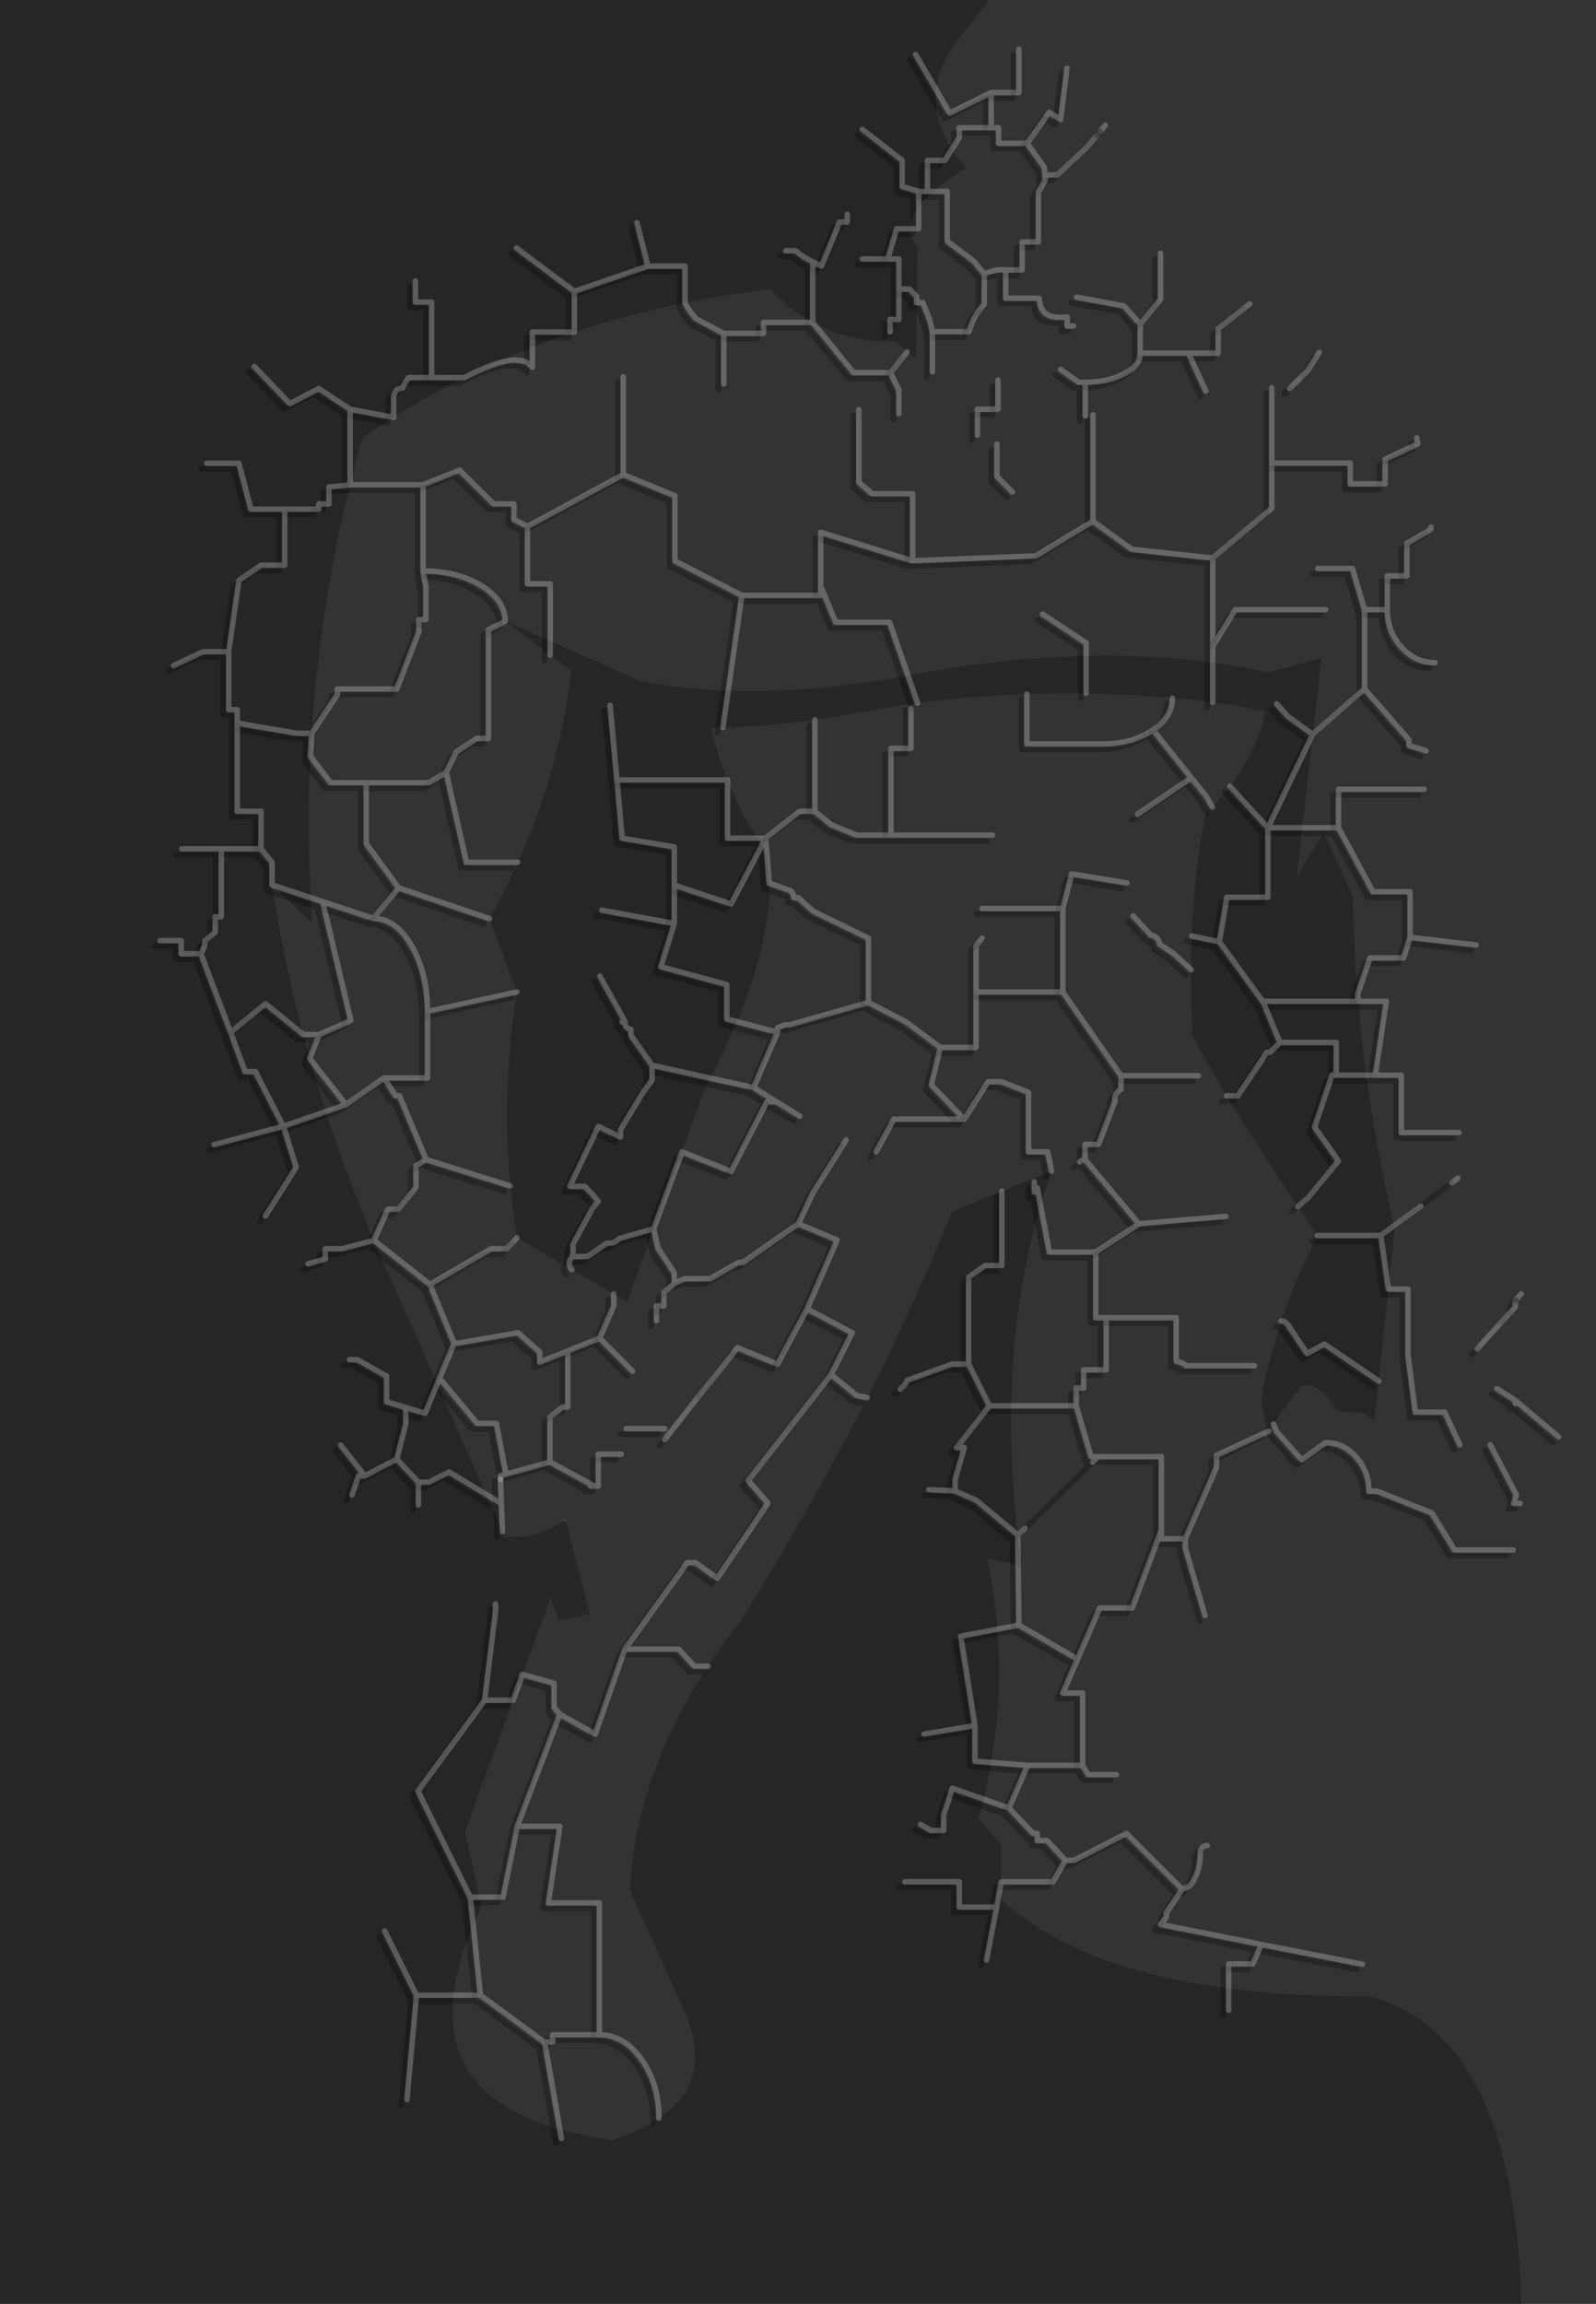 <?xml version="1.0" encoding="UTF-8" standalone="no"?>
<svg xmlns:xlink="http://www.w3.org/1999/xlink" height="419.45px" width="290.65px" xmlns="http://www.w3.org/2000/svg">
  <rect width="100%" height="100%" fill="#333333" stroke="none"/>
  <g transform="matrix(1.0, 0.0, 0.0, 1.0, -52.65, -67.5)">
    <path d="M226.0 76.15 Q209.8 77.1 209.4 94.75 L208.7 94.7 Q204.35 95.0 205.55 101.25 L205.55 101.3 202.55 104.45 Q132.0 108.15 95.05 137.15 79.0 180.4 86.25 225.25 L79.65 245.3 Q85.4 277.35 117.15 305.65 116.1 318.6 113.85 337.75 L132.9 350.4 128.75 393.55 122.3 400.55 125.85 409.95 Q118.9 427.35 118.8 444.8 135.1 457.25 164.2 457.1 184.55 450.5 177.4 433.95 L167.4 411.65 Q168.4 387.1 187.6 362.5 203.55 336.95 215.45 312.1 216.15 325.4 221.8 338.7 L216.85 347.8 221.2 385.5 218.65 398.05 220.3 399.65 Q216.65 410.05 216.05 421.3 224.85 425.15 236.4 424.1 263.6 438.3 302.2 430.95 328.4 438.25 329.7 486.95 L52.65 486.95 52.65 67.5 232.85 67.5 226.0 76.15 M150.25 216.5 Q153.85 222.85 161.2 224.8 165.25 246.1 155.3 267.65 L146.3 289.6 Q143.45 268.85 146.8 248.1 L141.8 234.75 Q146.85 225.6 150.25 216.5" fill="#010101" fill-opacity="0.251" fill-rule="evenodd" stroke="none"/>
    <path d="M226.0 76.15 Q233.8 74.9 241.5 77.3 257.3 82.4 254.1 102.6 L252.35 104.15 Q252.55 106.35 252.25 108.2 286.45 122.7 310.65 147.2 317.3 178.6 311.4 210.1 L322.95 230.35 Q317.5 261.1 318.3 291.8 L343.3 316.55 Q335.85 326.15 333.4 341.2 L328.3 341.2 328.55 348.5 Q327.15 355.85 319.7 355.3 315.3 354.55 313.85 351.6 307.5 354.55 303.75 352.4 300.95 350.75 299.65 346.3 295.2 347.85 292.4 346.3 289.9 344.95 288.65 341.25 285.1 340.7 283.25 339.0 L276.45 355.35 Q264.0 372.45 255.95 390.6 268.4 401.8 287.7 413.0 301.7 420.85 302.2 430.95 254.65 431.25 235.0 413.4 L235.0 403.55 230.85 398.55 Q237.45 374.85 232.4 351.15 L238.7 352.7 Q232.95 312.5 244.15 280.7 L226.05 288.05 Q221.2 300.0 215.45 312.1 203.55 336.95 187.6 362.5 168.4 387.1 167.4 411.65 L177.4 433.95 Q184.55 450.5 164.2 457.1 122.6 451.4 140.35 414.65 L137.35 400.95 152.9 358.45 154.4 362.6 160.1 361.35 155.65 344.35 155.6 344.2 155.2 344.45 Q152.05 346.55 148.55 347.2 L148.5 347.2 144.65 347.4 125.5 304.1 Q107.9 266.35 102.2 228.6 L109.55 235.6 Q106.35 190.85 118.65 147.25 150.55 125.05 193.0 120.15 202.2 130.1 215.6 129.55 L219.4 132.85 219.75 112.4 Q214.7 106.75 228.55 98.1 219.0 87.1 226.0 76.15 M242.8 187.25 Q232.3 187.9 221.05 189.9 191.35 195.85 169.25 191.45 L144.65 180.6 156.65 189.55 Q155.2 203.0 150.25 216.5 146.85 225.6 141.8 234.75 L146.8 248.1 Q143.45 268.85 146.3 289.6 L146.8 292.85 166.85 304.45 181.25 265.15 Q195.55 238.25 192.05 222.55 184.65 211.3 182.15 199.95 193.4 200.15 210.4 197.0 224.25 194.45 238.55 193.9 257.65 193.1 277.5 195.9 L283.05 197.0 Q281.35 206.4 272.2 215.75 268.8 231.85 269.8 256.0 269.9 258.85 272.2 269.65 L282.3 322.3 283.5 328.1 289.6 319.8 Q291.8 319.25 294.2 321.6 L296.35 324.35 296.4 324.35 300.8 324.75 302.95 326.0 303.3 323.05 306.65 291.25 Q299.5 261.05 299.05 230.8 L293.75 219.05 288.8 227.05 293.3 187.3 283.65 189.9 Q264.75 185.8 242.8 187.25" fill="#010101" fill-opacity="0.0" fill-rule="evenodd" stroke="none"/>
    <path d="M302.2 430.95 Q263.6 438.3 236.4 424.1 224.85 425.15 216.05 421.3 216.65 410.05 220.3 399.65 L218.65 398.05 221.2 385.5 216.85 347.8 221.8 338.7 Q216.15 325.4 215.45 312.1 221.2 300.0 226.05 288.05 L244.15 280.7 Q232.95 312.5 238.7 352.7 L232.4 351.15 Q237.45 374.85 230.85 398.55 L235.0 403.55 235.0 413.4 Q254.65 431.25 302.2 430.95 M164.2 457.1 Q135.1 457.25 118.8 444.8 118.9 427.35 125.85 409.95 L122.3 400.55 128.75 393.55 132.9 350.4 113.85 337.75 Q116.1 318.6 117.15 305.65 85.4 277.35 79.65 245.3 L86.25 225.25 Q79.0 180.4 95.05 137.15 132.0 108.15 202.55 104.45 L205.55 101.3 205.55 101.25 Q204.35 95.0 208.7 94.7 L209.4 94.75 Q209.8 77.1 226.0 76.15 219.0 87.1 228.55 98.1 214.7 106.75 219.75 112.4 L219.4 132.85 215.6 129.55 Q202.2 130.1 193.0 120.15 150.55 125.05 118.65 147.25 106.35 190.85 109.55 235.6 L102.2 228.6 Q107.9 266.35 125.5 304.1 L144.65 347.4 148.5 347.2 148.5 347.25 148.55 347.2 Q152.05 346.55 155.2 344.45 L155.65 344.35 160.1 361.35 154.4 362.6 152.9 358.45 137.35 400.95 140.35 414.65 Q122.6 451.4 164.2 457.1 M242.8 187.25 L242.8 187.6 242.8 187.25 Q264.75 185.8 283.65 189.9 L293.3 187.3 288.8 227.05 293.75 219.05 299.05 230.8 Q299.5 261.05 306.65 291.25 L303.3 323.05 Q303.05 324.2 302.95 325.5 L302.95 326.0 300.8 324.75 296.4 324.35 296.35 324.35 294.2 321.6 Q291.8 319.25 289.6 319.8 L283.5 328.1 282.3 322.3 Q282.8 319.25 283.6 316.2 L285.95 308.0 Q288.65 300.15 292.6 292.45 277.8 270.95 269.8 256.0 268.8 231.85 272.2 215.75 281.35 206.4 283.05 197.0 L277.5 195.9 Q257.65 193.1 238.55 193.9 224.25 194.45 210.4 197.0 193.4 200.15 182.15 199.95 184.65 211.3 192.05 222.55 195.55 238.25 181.25 265.15 L166.85 304.45 146.8 292.85 146.3 289.6 155.3 267.65 Q165.25 246.1 161.2 224.8 153.85 222.85 150.25 216.5 155.2 203.0 156.65 189.55 L144.65 180.6 169.25 191.45 Q191.35 195.85 221.05 189.9 232.3 187.9 242.8 187.25 M152.9 358.4 L152.9 358.45 152.9 358.4" fill="#010101" fill-opacity="0.251" fill-rule="evenodd" stroke="none"/>
    <path d="M148.5 347.2 L148.55 347.2 148.5 347.25 148.5 347.2 M155.2 344.45 L155.6 344.2 155.65 344.35 155.2 344.45" fill="#cc9966" fill-rule="evenodd" stroke="none"/>
    <path d="M321.65 313.1 L320.7 314.15 M328.6 304.3 L327.6 305.3 327.6 306.45 325.95 308.35 M335.5 330.1 L327.6 323.45 327.6 324.05 M323.05 331.55 L327.8 340.65 327.3 342.2 328.5 342.2 M324.25 321.3 L327.6 323.45 M249.8 95.05 L249.55 95.3 244.2 100.35 242.95 100.35 241.95 100.35 241.8 98.9 238.7 94.6 233.5 94.6 233.5 91.75 232.15 91.75 232.15 90.75 232.15 85.35 224.6 89.1 218.4 78.4 M240.75 111.55 L240.75 112.55 238.8 112.55 237.8 112.55 237.8 116.65 237.8 117.65 235.8 117.65 234.8 117.65 234.8 122.8 240.9 122.8 Q241.05 126.85 246.0 126.2 L246.0 127.85 247.15 127.85 M249.8 95.05 L252.45 92.15 M245.0 88.75 L244.8 90.25 242.9 89.1 242.7 88.95 239.4 93.6 238.7 94.6 M245.0 88.75 L245.95 80.9 M224.35 96.7 L226.35 93.55 226.35 91.75 227.35 91.75 232.15 91.75 M220.55 102.35 L220.55 97.7 221.55 97.7 223.7 97.7 224.35 96.7 M233.15 85.35 L232.15 85.35 M218.95 109.15 L218.95 103.35 215.95 102.45 215.95 97.7 208.7 92.05 M237.2 84.35 L237.2 77.45 M237.2 84.35 L237.2 85.35 233.15 85.35 M240.75 111.55 L240.75 103.5 241.95 101.4 241.95 100.35 M231.9 118.0 L230.9 118.35 230.9 123.9 Q229.3 125.5 228.45 127.9 L228.1 128.9 222.45 128.9 221.45 128.9 221.45 136.15 M220.55 102.35 L220.55 103.35 224.15 103.35 224.15 112.4 229.05 116.1 230.9 118.35 M231.9 118.0 L234.8 117.65 M219.95 103.35 L218.95 103.35 M220.55 103.35 L219.95 103.35 M218.95 109.15 L218.95 110.15 215.65 110.15 214.95 110.15 213.6 114.65 213.3 115.65 208.7 115.65 M205.95 107.9 L205.95 108.9 205.15 108.9 204.55 108.9 201.75 115.7 201.25 116.9 200.65 116.6 199.65 116.15 199.65 126.2 199.65 127.2 207.1 136.35 213.8 136.35 215.35 139.5 215.35 143.8 M214.6 135.35 L217.0 132.65 M205.95 107.9 L205.95 107.5 M215.35 125.65 L215.35 121.15 215.35 115.65 213.3 115.65 M216.35 121.15 L215.35 121.15 M216.35 121.15 L217.3 121.15 218.6 122.5 218.55 123.6 219.7 123.6 221.0 126.8 221.45 128.9 M215.35 125.65 L215.35 126.65 214.75 126.65 213.75 126.65 213.75 128.9 M214.6 135.35 L213.8 136.35 M230.65 143.0 L229.65 143.0 229.65 147.7 M233.4 142.0 L233.4 137.7 M233.4 142.0 L233.4 143.0 230.65 143.0 M199.65 116.15 L198.1 115.35 196.5 114.15 194.75 114.15 M169.5 116.35 L167.65 109.05 M169.5 116.35 L169.65 116.95 176.4 116.95 176.4 123.65 Q177.25 125.25 178.45 126.55 L183.45 129.2 184.45 129.2 190.7 129.2 190.7 128.2 190.7 127.2 191.7 127.2 199.65 127.2 M183.45 129.2 L183.45 138.4 M201.1 175.9 L201.1 175.15 201.1 165.4 202.1 165.7 217.85 170.6 217.85 169.3 217.85 158.4 210.5 158.4 208.05 156.3 208.05 143.05 M165.15 154.45 L165.15 154.9 174.55 158.75 174.55 170.6 186.75 176.9 187.6 176.9 201.1 176.9 201.1 175.9 M201.4 175.9 L201.1 175.15 M201.4 175.9 L203.85 181.8 213.65 181.8 218.55 195.95 218.55 196.5 M217.55 203.75 L217.55 204.75 214.9 204.75 213.9 204.75 213.9 219.55 213.9 220.55 232.4 220.55 M236.0 158.05 L233.2 155.25 233.2 149.35 M217.85 170.6 L240.3 169.7 250.7 163.4 250.7 163.0 250.7 144.0 M165.15 154.45 L165.15 137.1 M289.85 135.9 L291.9 132.65 M286.5 139.25 L287.5 138.25 M260.2 126.4 L263.0 123.0 263.0 114.6 M260.2 126.4 L259.3 127.5 259.3 132.8 260.15 132.8 268.1 132.8 269.55 132.8 273.5 132.8 273.5 131.8 273.5 128.4 274.5 127.6 279.15 123.7 M259.3 132.8 Q259.3 133.85 258.65 134.75 257.9 135.75 256.35 136.55 253.8 137.9 250.3 138.1 L249.3 138.1 249.3 144.2 M247.7 122.6 L256.35 124.2 259.3 127.5 M244.8 135.75 L248.1 138.1 249.3 138.1 M271.25 139.7 L268.1 132.8 M283.25 160.9 L283.25 152.8 283.25 139.1 M273.5 169.25 L283.25 161.05 283.25 160.9 M284.25 152.8 L283.25 152.8 M250.7 163.4 L257.75 168.5 272.5 170.1 273.5 169.25 M273.5 184.55 L276.6 179.5 277.0 179.5 293.05 179.5 M249.45 194.7 L249.45 185.55 241.5 180.3 M273.5 184.55 L272.5 186.15 272.5 196.35 M272.5 170.1 L272.5 186.15 M304.9 151.65 L309.85 149.3 309.75 148.85 309.65 148.2 M303.9 155.6 L303.9 156.6 297.55 156.6 297.55 152.8 284.25 152.8 M303.9 155.6 L303.9 152.1 304.9 151.65 M308.85 166.85 L312.25 164.8 312.25 164.45 M307.85 172.35 L307.85 173.35 305.3 173.35 304.3 173.35 304.3 178.5 304.3 179.5 Q304.3 183.5 306.85 186.3 309.4 189.15 313.0 189.15 M307.85 172.35 L307.85 167.45 308.85 166.85 M291.65 172.0 L297.95 172.0 300.15 179.5 301.15 179.5 304.3 179.5 M300.15 179.5 L300.15 193.8 300.15 193.9 308.25 203.2 308.25 204.2 311.35 205.2 M145.7 113.65 L156.25 121.55 157.25 121.2 169.65 116.95 M130.25 136.25 L130.25 123.5 127.3 123.5 127.3 119.65 M126.4 137.25 L130.25 137.25 130.25 136.25 M125.4 138.25 L124.9 139.15 124.45 139.25 123.8 139.6 Q123.35 140.05 123.35 140.7 L123.35 143.3 123.35 144.5 116.4 143.2 115.4 143.0 115.4 155.9 115.4 156.75 128.7 156.75 129.7 156.35 135.35 154.1 141.55 160.25 145.25 160.25 145.25 163.05 147.7 164.35 148.7 163.8 165.15 154.9 M125.4 138.25 L126.05 137.25 126.4 137.25 M148.6 133.5 L148.6 135.35 Q146.25 132.0 136.2 137.25 L130.25 137.25 M156.25 127.95 L156.25 128.95 149.6 128.95 148.6 128.95 148.6 133.5 M156.25 127.95 L156.25 121.55 M97.95 135.2 L104.45 142.0 109.7 139.25 115.4 143.0 M111.55 159.25 L111.55 157.15 112.55 157.1 115.4 156.75 M111.55 159.25 L111.55 160.25 109.7 160.25 109.7 161.2 104.5 161.2 103.5 161.2 103.5 170.4 103.5 171.4 99.2 171.4 96.1 173.55 95.15 174.2 93.45 186.15 93.3 187.15 88.65 187.15 83.25 189.7 M109.05 201.0 L113.1 194.9 113.1 193.95 114.1 193.95 123.9 193.95 124.3 192.95 127.95 183.45 127.95 181.3 128.95 181.3 129.2 181.3 129.2 180.3 129.2 175.1 128.7 172.45 128.7 156.75 M103.5 161.2 L97.35 161.2 95.15 152.85 89.3 152.85 M99.2 222.05 L99.2 216.2 94.85 216.2 94.85 200.15 94.85 197.7 93.3 197.7 93.3 187.15 M129.85 172.5 L128.7 172.45 M129.85 172.5 Q135.3 172.7 139.25 175.1 143.35 177.65 143.65 181.15 L143.65 181.6 141.6 182.65 140.6 183.15 140.6 201.95 140.6 202.95 138.45 202.95 135.5 204.9 134.75 205.4 133.2 208.55 132.9 209.1 129.8 211.0 119.35 211.0 118.35 211.0 118.35 222.1 124.25 230.15 124.4 230.2 140.8 235.75 M151.85 187.75 L151.85 174.8 147.7 174.8 147.7 164.35 M145.95 225.5 L136.6 225.5 132.9 209.1 M118.35 211.0 L111.85 211.0 108.15 206.15 108.3 204.35 108.4 202.0 105.7 202.0 95.85 200.35 94.85 200.15 M120.5 234.65 L124.25 230.15 M108.4 202.0 L109.05 201.0 M115.45 253.8 L110.4 232.65 101.2 229.6 101.2 225.5 99.2 223.05 92.95 223.05 91.95 223.05 84.75 223.05 M91.95 234.4 L91.95 235.4 91.85 235.4 90.85 235.4 90.85 238.05 90.85 238.2 90.0 238.95 89.0 239.75 88.75 241.15 88.25 242.15 93.65 256.45 94.7 255.6 100.0 251.25 106.85 256.8 106.85 256.85 109.75 256.85 108.05 261.2 114.25 269.1 114.65 269.6 121.6 264.75 123.25 264.75 129.5 264.75 129.5 263.75 129.5 252.65 Q129.5 245.65 126.6 240.65 123.7 235.7 119.6 235.7 L111.75 233.1 110.4 232.65 M91.95 234.4 L91.95 223.05 M88.25 242.15 L84.65 242.15 84.65 239.75 80.8 239.75 M120.5 234.65 L119.6 235.7 M99.2 222.05 L99.2 223.05 M115.45 253.8 L115.55 254.3 110.5 256.55 109.75 256.85 M130.5 252.45 L129.5 252.65 M102.95 272.9 L98.15 263.6 96.3 263.6 93.65 256.45 M104.45 273.15 L103.25 273.55 105.6 281.0 99.95 289.9 M90.65 276.9 L103.25 273.55 102.95 272.9 M104.45 273.15 L114.65 269.6 M129.55 324.65 L131.7 319.4 134.35 313.05 129.95 302.35 119.75 294.3 113.95 295.85 111.9 295.85 110.9 295.85 110.9 297.0 110.9 297.7 107.75 298.6 M120.15 293.5 L119.75 294.3 M120.15 293.5 L122.3 288.65 122.85 288.65 124.15 288.65 125.0 287.65 127.4 284.7 127.4 280.75 128.4 280.15 129.25 279.6 129.15 279.3 124.4 268.0 123.7 268.0 121.6 264.75 M161.05 273.8 L160.6 273.6 155.4 284.5 158.15 284.5 159.6 286.0 160.6 287.2 159.5 288.55 155.95 295.1 155.9 297.3 156.35 297.3 158.7 297.25 162.2 294.8 Q163.55 295.05 164.4 294.0 L170.7 292.2 171.0 291.4 175.85 278.2 176.4 278.45 184.8 281.75 185.4 280.6 191.3 269.1 191.8 269.1 193.1 269.1 197.3 271.7 M161.05 273.8 L164.65 275.5 164.65 274.15 164.7 274.05 168.75 267.35 170.4 265.15 170.4 262.45 166.55 257.0 166.55 255.9 Q165.3 255.6 165.5 254.55 L164.95 254.55 M145.85 293.9 L144.85 294.85 143.9 295.85 141.1 295.85 131.1 301.7 129.95 302.35 M161.2 311.4 L163.4 306.3 163.4 304.05 M144.55 284.4 L129.25 279.6 M130.5 252.45 L145.8 249.1 M155.9 297.3 Q154.75 298.5 155.8 299.65 M134.95 313.05 L135.05 313.05 146.0 311.15 149.95 314.65 149.95 316.5 155.05 314.45 156.05 314.05 160.85 312.1 161.2 311.4 M131.7 319.4 L132.1 319.9 138.55 327.65 142.05 327.65 143.8 336.75 M134.95 313.05 L134.35 313.05 M126.55 325.05 L129.05 325.8 129.55 324.65 M126.55 325.05 L125.55 324.75 125.55 327.65 124.05 333.6 123.9 334.15 118.1 337.2 117.6 337.2 116.95 337.2 115.75 340.65 M125.55 324.75 L122.05 323.7 122.05 319.05 116.75 316.05 115.3 316.05 M128.85 338.35 L129.75 338.35 133.45 336.5 142.95 342.25 142.9 340.6 142.75 337.2 143.8 336.9 151.8 334.65 151.8 333.95 151.8 326.5 152.8 325.7 154.1 324.65 155.05 324.65 155.05 323.7 155.05 314.45 M127.85 342.5 L127.85 338.35 123.9 334.15 M127.85 338.35 L128.85 338.35 M160.6 337.9 L160.6 333.25 161.6 333.25 164.8 333.25 M160.6 338.05 L160.6 339.05 159.9 339.05 159.2 339.05 M160.6 337.9 L160.6 338.05 M151.8 334.65 L159.9 339.05 M118.1 337.2 L117.75 336.75 113.7 331.6 M139.05 430.75 L137.3 413.9 127.75 394.55 139.9 378.05 141.9 361.75 141.9 360.5 M140.2 378.05 L139.9 378.05 M140.2 378.05 L145.1 378.05 145.45 377.05 146.8 373.35 147.4 373.5 152.55 374.95 152.55 379.35 153.6 380.6 154.1 380.9 160.05 384.2 160.5 382.9 165.45 368.75 176.8 353.0 177.1 353.0 178.35 353.0 182.25 355.85 183.05 354.7 191.5 342.15 187.9 338.05 203.0 318.75 206.85 311.15 199.0 307.0 198.65 306.8 204.1 294.25 197.05 291.3 197.25 290.85 199.75 285.55 205.75 276.05 M193.9 315.7 L193.25 316.85 186.1 313.95 185.9 313.85 179.85 321.75 M173.7 329.6 L172.85 330.7 M142.95 342.25 L143.15 347.35 M284.15 196.65 L286.1 198.85 290.7 202.2 291.6 201.4 300.15 193.9 M283.55 219.2 L295.4 219.2 295.4 218.2 295.4 212.2 296.4 212.2 311.0 212.2 M283.2 217.85 L282.55 219.2 283.55 219.2 M282.55 230.85 L282.55 231.85 275.9 231.85 275.05 231.85 273.9 238.8 273.7 239.95 281.6 250.8 283.05 250.8 299.0 250.8 304.1 250.8 302.25 263.25 302.1 264.25 306.85 264.25 306.85 274.7 317.35 274.7 M298.95 249.8 L298.9 249.5 301.15 242.9 301.8 242.9 307.25 242.9 307.6 241.9 308.45 239.15 308.45 230.85 301.7 230.85 295.4 219.2 M309.1 239.25 L308.45 239.15 M309.1 239.25 L320.5 240.55 M268.45 209.9 L268.6 210.1 271.3 213.45 272.45 215.45 M268.45 209.9 L261.65 201.4 261.45 201.5 Q257.75 203.95 252.55 203.95 L238.65 203.95 238.65 194.85 M275.65 211.65 L282.55 219.2 282.55 230.85 M261.65 201.4 L262.75 200.55 263.65 199.65 Q265.15 197.8 265.15 195.6 M245.45 232.9 L245.2 233.9 245.2 248.1 245.2 249.1 255.8 264.35 256.8 264.35 269.9 264.35 M247.55 227.75 L246.8 227.6 245.45 232.9 M247.55 227.75 L256.9 229.25 M258.0 235.25 L261.25 238.75 Q262.65 239.0 262.85 240.4 L265.3 242.05 268.6 245.05 M273.7 239.95 L268.7 238.9 M268.6 210.1 L258.8 216.75 M277.75 267.0 L282.35 260.1 282.7 260.1 282.95 260.1 283.95 259.1 M284.75 258.3 L281.6 250.8 M277.75 267.0 L277.05 268.0 275.05 268.0 M230.4 249.1 L245.2 249.1 M229.4 258.2 L229.4 259.2 223.65 259.2 222.9 259.2 216.65 254.55 209.8 251.0 209.8 250.3 209.8 239.3 199.75 234.4 197.05 231.95 196.2 231.95 Q196.2 230.75 195.2 230.5 L191.75 229.3 191.15 221.9 191.05 221.1 191.85 220.5 192.1 220.3 197.3 216.2 200.05 216.2 200.05 215.2 200.05 199.55 M228.05 271.05 L231.6 265.45 231.95 265.45 234.05 265.45 238.95 267.35 238.95 278.2 242.45 278.2 243.15 281.7 M252.1 275.85 L251.7 276.85 250.25 276.85 249.25 276.85 249.25 279.05 249.25 279.6 258.9 291.1 259.05 291.3 274.9 289.95 M252.1 275.85 L254.7 268.95 Q254.5 267.6 255.8 266.8 L255.8 264.35 M249.25 279.6 Q248.55 279.65 248.2 280.1 M240.55 284.75 L242.75 296.45 251.2 296.45 252.2 295.8 259.05 291.3 M298.95 249.8 L299.0 250.8 M284.75 258.3 L295.0 258.3 295.0 263.9 295.0 264.25 302.1 264.25 M294.9 264.25 L294.2 264.25 291.05 273.7 295.4 279.85 290.4 285.95 289.85 286.55 289.0 287.2 287.9 288.05 M294.9 264.25 L295.0 264.25 M291.6 293.45 L303.1 293.45 304.15 292.7 311.4 287.1 317.05 282.85 M290.7 202.2 L283.2 217.85 M217.55 203.75 L217.55 196.7 M213.9 220.55 L207.65 220.55 203.0 218.65 200.05 216.2 M229.4 258.2 L229.4 249.1 229.4 240.7 230.65 239.4 M165.1 210.5 L184.15 210.5 184.15 221.1 191.05 221.1 185.4 231.95 184.8 233.05 175.45 230.0 174.45 229.65 174.45 235.45 174.45 236.6 172.0 244.5 184.0 247.75 184.0 254.0 193.25 256.45 193.25 255.65 193.9 255.35 194.25 255.25 194.85 255.1 195.4 255.1 209.8 251.0 M165.1 210.5 L164.0 210.5 164.95 221.1 174.45 222.7 174.45 229.65 M192.1 268.5 L193.1 269.1 M171.4 262.7 L188.9 266.5 189.4 265.4 193.25 256.45 M171.4 262.7 L170.4 262.45 M192.1 268.5 L188.9 266.5 M170.7 292.2 L171.45 295.65 174.45 300.25 174.45 302.05 174.45 302.15 176.35 301.3 181.0 301.3 186.15 298.35 186.95 298.35 197.05 291.3 M230.4 249.1 L229.4 249.1 M227.9 271.25 L228.05 271.05 M214.9 272.25 L214.45 272.25 211.2 278.2 M240.0 285.55 L240.0 283.65 M226.3 271.25 L221.25 266.0 222.9 259.2 M214.9 272.25 L227.25 272.25 226.3 271.25 M227.9 271.25 L227.25 272.25 M193.9 315.7 L198.65 306.8 M234.1 297.9 L234.1 298.9 231.05 298.9 229.05 300.35 228.05 301.05 228.05 315.85 228.05 316.85 231.85 324.45 232.05 324.45 247.65 324.45 247.65 323.45 247.65 321.2 248.65 321.2 249.0 321.2 249.0 320.2 249.0 317.9 250.0 317.9 253.1 317.9 253.1 316.9 253.1 308.4 251.2 308.4 251.2 296.45 M228.05 316.85 L225.05 316.85 217.45 319.6 216.9 319.8 216.7 320.25 M216.6 320.45 Q216.0 321.25 215.4 321.3 M203.15 318.85 L207.65 322.55 209.6 322.95 M203.15 318.85 L203.0 318.75 M254.1 308.4 L253.1 308.4 M225.6 338.9 L225.6 337.8 227.25 332.05 225.85 332.05 231.85 324.45 M225.6 338.9 L225.6 339.95 229.45 341.65 237.0 347.95 238.0 347.0 239.3 345.75 239.75 345.3 251.65 333.7 250.35 333.7 247.65 324.45 M258.25 360.25 L263.15 347.05 263.15 333.7 251.65 333.7 M220.8 339.7 L225.6 339.95 M173.55 302.95 L174.45 302.15 M173.55 302.95 L172.55 303.8 172.55 305.25 172.55 306.25 172.2 306.25 171.2 306.25 171.2 308.95 M165.7 328.6 L172.7 328.6 M165.45 368.75 L166.1 368.75 175.25 368.75 178.1 371.85 180.6 371.85 M227.75 366.2 L237.2 364.35 237.2 363.55 237.0 347.95 M229.1 381.85 L226.6 366.4 227.75 366.2 M248.8 388.9 L248.8 376.75 245.2 376.75 247.9 370.55 237.2 364.35 M229.1 381.85 L229.2 382.65 229.2 389.15 238.75 389.9 239.35 389.9 248.8 389.9 248.8 388.9 M223.5 400.75 L223.5 398.95 225.05 394.05 225.7 394.3 235.4 397.65 235.9 396.5 238.75 389.9 M229.2 382.65 L219.95 384.2 M303.1 293.45 L304.5 303.2 308.05 303.2 308.05 315.15 309.4 325.6 314.75 325.6 317.5 331.55 M302.75 319.95 L292.85 313.2 289.7 314.95 286.3 309.85 Q285.75 308.95 284.95 309.0 M327.25 350.7 L316.55 350.7 312.4 343.95 302.5 340.0 300.95 340.0 Q300.95 336.35 298.6 333.75 296.3 331.15 293.05 331.15 L288.7 334.3 284.15 329.15 283.7 328.05 283.55 327.75 M274.2 333.0 L282.5 329.1 M254.1 308.4 L265.85 308.4 265.85 316.3 Q267.4 316.7 267.65 317.15 L280.1 317.15 M267.95 347.65 L273.2 335.6 273.2 333.45 274.2 333.0 M267.95 347.65 L267.5 348.65 267.5 350.3 271.1 362.6 M263.15 347.05 L263.15 348.65 263.2 348.65 267.5 348.65 M252.5 361.25 L251.9 361.25 248.45 369.3 247.9 370.55 M252.5 361.25 L257.85 361.25 258.25 360.25 M254.95 391.6 L249.85 391.6 248.8 389.9 M268.85 411.15 L269.25 410.4 Q270.25 408.45 270.25 405.65 270.25 405.15 270.6 404.8 270.9 404.6 271.25 404.55 L271.25 404.45 M245.2 233.9 L230.5 233.9 M234.1 297.9 L234.1 285.35 M186.75 176.9 L183.3 200.95 M160.85 312.1 L166.85 318.15 M162.75 196.9 L164.0 210.5 M174.45 236.6 L161.25 234.2 M165.5 254.55 L160.9 246.2 M267.3 412.4 Q268.15 412.2 268.85 411.15 M246.1 407.2 L247.25 407.2 256.8 402.3 266.9 412.4 267.3 412.4 M266.9 412.4 L264.05 416.75 264.05 417.55 263.0 418.85 281.35 422.5 281.9 422.6 299.75 426.1 M246.1 407.2 L245.7 407.2 244.0 410.1 243.4 411.1 234.8 411.1 234.0 411.1 233.35 414.7 233.15 415.7 226.35 415.7 226.35 411.1 216.45 411.1 M281.35 422.5 L280.25 425.05 279.8 426.05 276.4 426.05 275.4 426.05 275.4 434.45 M235.4 397.65 L239.8 402.3 240.55 402.3 240.55 403.6 242.35 403.6 245.7 407.2 M223.5 400.75 L223.5 401.75 221.2 401.75 219.3 400.65 M231.3 425.35 L233.15 415.7 M171.65 454.15 Q171.65 447.85 168.45 443.4 165.3 438.95 160.8 438.95 L153.3 438.95 152.3 438.95 152.3 439.25 152.3 440.25 152.0 440.25 150.8 440.3 153.9 457.8 M146.65 401.0 L145.85 401.0 143.45 412.9 143.25 413.9 138.4 413.9 137.3 413.9 M146.65 401.0 L153.6 401.0 151.5 414.95 160.8 414.95 160.8 437.95 160.8 438.95 M128.4 431.75 L139.15 431.75 139.05 430.75 M128.4 431.75 L127.5 431.75 125.75 450.75 M139.15 431.75 L150.8 440.3 M127.5 431.75 L121.7 420.05 M145.85 401.0 L153.6 380.6" fill="none" stroke="#000000" stroke-linecap="round" stroke-linejoin="round" stroke-opacity="0.251" stroke-width="1.0"/>
    <path d="M328.65 304.25 L328.6 304.3 328.6 305.45 325.95 308.35 321.65 313.1 M328.75 304.15 L329.65 303.05 M336.5 329.1 L328.6 322.45 328.6 323.05 M324.05 330.55 L328.8 339.65 328.3 341.2 329.5 341.2 M325.25 320.3 L328.6 322.45 M252.45 92.15 L250.55 94.3 249.8 95.05 245.2 99.35 242.95 99.35 242.8 97.9 239.7 93.6 242.9 89.1 243.7 87.95 245.0 88.75 245.8 89.25 246.95 79.9 M242.95 100.35 L242.95 100.4 241.75 102.5 241.75 111.55 240.75 111.55 238.8 111.55 238.8 112.55 238.8 116.65 237.8 116.65 235.8 116.65 Q234.3 116.4 231.9 117.35 L230.05 115.1 225.15 111.4 225.15 102.35 221.55 102.35 220.55 102.35 219.95 102.35 216.95 101.45 216.95 96.7 209.7 91.05 M235.8 117.65 L235.8 121.8 241.9 121.8 Q242.05 125.85 247.0 125.2 L247.0 126.85 248.15 126.85 M239.4 93.6 L239.7 93.6 M253.05 91.4 L253.95 90.3 M221.55 97.7 L221.55 96.7 224.35 96.7 224.7 96.7 227.35 92.55 227.35 91.75 227.35 90.75 232.15 90.75 233.15 90.75 233.15 85.35 233.15 84.35 237.2 84.35 238.2 84.35 238.2 76.45 M219.95 103.35 L219.95 102.35 M219.4 77.4 L225.6 88.1 233.15 84.35 M233.15 90.75 L234.5 90.75 234.5 93.6 239.4 93.6 M242.95 100.35 L242.95 99.35 M228.45 127.9 L229.1 127.9 Q230.0 124.8 231.9 122.9 L231.9 118.0 231.9 117.35 M235.8 117.65 L235.8 116.65 M219.95 103.35 L219.95 109.15 218.95 109.15 215.95 109.15 215.65 110.15 214.3 114.65 216.35 114.65 216.35 120.15 218.3 120.15 219.6 121.5 219.55 122.6 220.7 122.6 222.0 125.8 222.45 127.9 228.45 127.9 M222.45 128.9 L222.45 135.15 M213.6 114.65 L214.3 114.65 M205.15 108.9 L202.25 115.9 201.75 115.7 200.65 115.15 200.65 116.6 200.65 126.2 208.1 135.35 214.6 135.35 214.8 135.35 217.0 132.65 217.85 131.55 M205.15 108.9 L205.55 107.9 205.95 107.9 206.95 107.9 206.95 106.5 M199.65 126.2 L200.65 126.2 M213.6 114.65 L209.7 114.65 M222.45 128.9 L222.45 127.9 M216.35 120.15 L216.35 121.15 216.35 125.65 215.35 125.65 214.75 125.65 214.75 126.65 214.75 127.9 M216.35 142.8 L216.35 138.5 214.8 135.35 M230.65 146.7 L230.65 143.0 230.65 142.0 233.4 142.0 234.4 142.0 234.4 136.7 M200.65 115.15 L199.1 114.35 197.5 113.15 195.75 113.15 M169.5 116.35 L170.65 115.95 168.65 108.05 M184.45 129.2 L184.45 128.2 179.45 125.55 Q178.25 124.25 177.4 122.65 L177.4 115.95 170.65 115.95 M191.7 127.2 L191.7 126.2 199.65 126.2 M191.7 127.2 L191.7 128.2 190.7 128.2 184.45 128.2 M184.45 129.2 L184.45 137.4 M202.1 165.7 L202.1 164.4 217.85 169.3 218.85 169.6 218.85 157.4 211.5 157.4 209.05 155.3 209.05 142.05 M187.6 176.9 L187.75 175.9 175.55 169.6 175.55 157.75 166.15 153.9 165.15 154.45 148.7 163.35 146.25 162.05 146.25 159.25 142.55 159.25 136.35 153.1 129.7 155.75 116.4 155.75 116.4 143.2 116.4 142.0 110.7 138.25 105.45 141.0 98.95 134.2 M201.1 175.9 L187.75 175.9 M219.75 195.5 L214.65 180.8 204.85 180.8 202.1 174.15 202.1 175.9 201.4 175.9 201.1 175.9 M218.55 196.5 L218.55 203.75 217.55 203.75 214.9 203.75 214.9 204.75 214.9 219.55 233.4 219.55 M202.1 165.7 L202.1 174.15 M237.0 157.05 L234.2 154.25 234.2 148.35 M250.7 163.0 L241.3 168.7 218.85 169.6 M166.15 136.1 L166.15 153.9 M289.85 135.9 L290.85 134.9 292.9 131.65 M287.5 138.25 L289.85 135.9 M309.75 148.85 L310.85 148.3 310.65 147.2 M274.5 127.6 L274.5 127.4 279.15 123.7 280.25 122.8 M260.2 126.4 L260.3 126.5 264.0 122.0 264.0 113.6 M248.7 121.6 L257.35 123.2 260.2 126.4 M260.15 132.8 L260.3 131.8 260.3 126.5 M258.65 134.75 Q259.8 133.85 260.15 132.8 M269.55 132.8 L269.1 131.8 260.3 131.8 M245.8 134.75 L249.1 137.1 250.3 137.1 Q254.45 137.1 257.35 135.55 L258.65 134.75 M250.3 138.1 L250.3 143.2 M250.3 138.1 L250.3 137.1 M274.5 127.6 L274.5 131.8 273.5 131.8 269.1 131.8 M269.55 132.8 L272.25 138.7 M283.25 160.9 L273.5 169.1 273.5 169.25 273.5 184.55 273.5 185.15 277.0 179.5 277.6 178.5 294.05 178.5 M283.25 160.9 L284.25 160.05 284.25 152.8 284.25 151.8 284.25 138.1 M273.5 169.1 L258.75 167.5 251.7 162.4 250.7 163.0 M250.45 193.7 L250.45 184.55 242.5 179.3 M273.5 195.35 L273.5 185.15 M309.75 148.85 L304.9 151.1 304.9 151.65 304.9 155.6 303.9 155.6 298.55 155.6 298.55 151.8 284.25 151.8 M312.25 164.45 L308.85 166.45 308.85 166.85 308.85 172.35 307.85 172.35 305.3 172.35 305.3 173.35 305.3 178.5 Q305.3 182.5 307.85 185.3 310.4 188.15 314.0 188.15 M312.25 164.45 L313.25 163.8 313.25 163.45 M301.15 179.5 L301.15 178.5 298.95 171.0 292.65 171.0 M304.3 178.5 L301.15 178.5 M300.15 193.8 L301.15 192.9 301.15 179.5 M291.6 201.4 L291.7 201.2 287.1 197.85 285.15 195.65 M304.3 178.5 L305.3 178.5 M251.7 143.0 L251.7 162.4 M221.55 97.7 L221.55 102.35 M157.25 121.2 L157.25 120.55 146.7 112.65 M130.25 136.25 L131.25 136.25 131.25 122.5 128.3 122.5 128.3 118.65 M130.25 136.25 L127.05 136.25 126.4 137.25 125.9 138.15 125.4 138.25 Q125.05 138.35 124.8 138.6 L124.45 139.25 124.35 139.7 124.35 143.5 123.35 143.3 116.4 142.0 M115.4 155.9 L116.4 155.75 M148.6 133.5 Q145.55 131.9 137.2 136.25 L131.25 136.25 M156.25 127.95 L157.25 127.95 157.25 121.2 M149.6 128.95 L149.6 134.35 148.6 133.5 M149.6 128.95 L149.6 127.95 156.25 127.95 M129.7 156.35 L129.7 155.75 M112.55 157.1 L112.55 156.15 115.4 155.9 M112.55 157.1 L112.55 159.25 111.55 159.25 110.7 159.25 110.7 160.2 104.5 160.2 104.5 161.2 104.5 170.4 103.5 170.4 100.2 170.4 96.15 173.2 96.1 173.55 94.3 186.15 94.3 196.7 95.85 196.7 95.85 199.15 106.7 201.0 109.05 201.0 109.4 201.0 109.3 203.35 109.15 205.15 112.85 210.0 119.35 210.0 130.8 210.0 133.2 208.55 133.9 208.1 137.6 224.5 146.95 224.5 M114.1 193.95 L114.1 193.9 114.1 192.95 124.3 192.95 124.9 192.95 128.95 182.45 128.95 181.3 128.95 180.3 129.2 180.3 130.2 180.3 130.2 174.1 129.85 172.5 129.7 171.45 Q135.9 171.45 140.25 174.1 144.65 176.8 144.65 180.6 L143.65 181.15 141.6 182.15 141.6 182.65 141.6 201.95 140.6 201.95 139.45 201.95 135.75 204.4 135.5 204.9 133.9 208.1 M93.45 186.15 L94.3 186.15 M104.5 160.2 L98.35 160.2 96.15 151.85 90.3 151.85 M93.45 186.15 L89.65 186.15 84.25 188.7 M148.7 163.8 L148.7 163.35 M129.7 156.35 L129.7 171.45 M114.1 193.95 L109.4 201.0 M148.7 163.8 L148.7 173.8 152.85 173.8 152.85 186.75 M124.4 230.2 L125.25 229.15 119.35 221.1 119.35 211.0 119.35 210.0 M124.4 230.2 L120.6 234.7 Q124.7 234.7 127.6 239.65 130.5 244.65 130.5 251.65 L146.8 248.1 M141.8 234.75 L125.25 229.15 M95.85 200.35 L95.85 215.2 100.2 215.2 100.2 222.05 102.2 224.5 102.2 228.6 111.4 231.65 120.5 234.65 120.6 234.7 M95.85 199.15 L95.85 200.35 M85.75 222.05 L92.95 222.05 99.2 222.05 100.2 222.05 M92.95 223.05 L92.95 234.4 91.95 234.4 91.85 234.4 91.85 235.4 91.85 237.2 90.85 238.05 90.0 238.75 90.0 238.95 Q89.85 240.15 89.25 241.15 L94.65 255.45 101.0 250.25 107.85 255.8 107.85 255.85 110.75 255.85 115.45 253.8 116.55 253.3 111.75 233.1 111.4 231.65 M88.75 241.15 L89.25 241.15 M81.8 238.75 L85.65 238.75 85.65 241.15 88.75 241.15 M94.7 255.6 L94.65 255.45 M92.95 223.05 L92.95 222.05 M110.5 256.55 L109.05 260.2 115.65 268.6 122.6 263.75 129.5 263.75 130.5 263.75 130.5 252.45 130.5 251.65 M94.7 255.6 L97.3 262.6 99.15 262.6 104.25 272.55 114.25 269.1 115.65 268.6 M110.5 256.55 L110.75 255.85 M123.25 264.75 L122.6 263.75 M102.95 272.9 L91.65 275.9 M102.95 272.9 L104.25 272.55 104.45 273.15 106.6 280.0 100.95 288.9 M111.9 295.85 L111.9 296.7 110.9 297.0 108.75 297.6 M131.1 301.7 L130.95 301.35 120.75 293.3 120.15 293.5 114.95 294.85 111.9 294.85 111.9 295.85 M122.85 288.65 L123.3 287.65 125.0 287.65 125.15 287.65 128.4 283.7 128.4 280.15 128.4 279.75 129.15 279.3 130.25 278.6 145.55 283.4 M123.25 264.75 L124.7 267.0 125.4 267.0 130.25 278.6 M122.85 288.65 L120.75 293.3 M156.35 297.3 Q156.4 296.8 156.9 296.3 157.1 295.25 156.95 294.1 L160.5 287.55 161.6 286.2 160.6 285.0 159.15 283.5 156.4 283.5 161.05 273.8 161.6 272.6 164.7 274.05 165.65 274.5 165.65 273.15 169.75 266.35 171.4 264.15 171.4 262.7 171.4 261.45 167.55 256.0 167.55 254.9 Q166.3 254.6 166.5 253.55 L165.95 253.55 M171.0 291.4 L165.4 293.0 Q164.55 294.05 163.2 293.8 L159.7 296.25 156.9 296.3 M145.85 293.9 L146.8 292.85 M144.85 294.85 L144.9 294.85 145.85 293.9 M131.1 301.7 L135.35 312.05 136.05 312.05 147.0 310.15 150.95 313.65 150.95 315.5 156.05 313.45 161.2 311.4 161.85 311.1 164.4 305.3 164.4 303.05 M144.85 294.85 L142.1 294.85 130.95 301.35 M156.35 297.3 Q156.2 298.0 156.8 298.65 M156.05 314.05 L156.05 313.45 M132.1 319.9 L132.7 318.4 134.95 313.05 135.35 312.05 M129.55 324.65 L130.05 324.8 132.1 319.9 M143.8 336.75 L143.75 336.2 144.8 335.9 143.05 326.65 139.55 326.65 132.7 318.4 M129.55 324.65 L126.55 323.75 126.55 325.05 126.55 326.65 124.9 333.15 124.05 333.6 119.1 336.2 117.95 336.2 117.75 336.75 117.6 337.2 116.75 339.65 M126.55 323.75 L123.05 322.7 123.05 318.05 117.75 315.05 116.3 315.05 M128.85 338.35 L128.85 341.5 M142.9 340.6 L134.45 335.5 130.75 337.35 128.85 337.35 128.85 338.35 M128.85 337.35 L124.9 333.15 M152.8 325.7 L152.8 325.5 155.05 323.7 155.1 323.65 156.05 323.65 156.05 314.05 M152.8 325.7 L152.8 333.65 160.6 337.9 160.9 338.05 160.6 338.05 160.2 338.05 M161.6 333.25 L161.6 332.25 165.8 332.25 M142.9 340.6 L143.95 341.25 143.8 336.9 M151.8 333.95 L144.8 335.9 M143.95 341.25 L144.15 346.35 M161.6 333.25 L161.6 338.05 160.9 338.05 M151.8 333.95 L152.8 333.65 M114.7 330.6 L119.1 336.2 M140.2 378.05 L140.9 377.05 142.9 360.75 142.9 359.5 M138.4 413.9 L138.3 412.9 128.75 393.55 140.2 378.05 M145.45 377.05 L140.9 377.05 M154.1 380.9 L154.6 379.6 153.55 378.35 153.55 373.95 147.8 372.35 147.4 373.5 146.1 377.05 145.45 377.05 M160.5 382.9 L154.6 379.6 M166.1 368.75 L161.05 383.2 160.5 382.9 M177.1 353.0 L177.8 352.0 179.35 352.0 183.05 354.7 183.25 354.85 192.5 341.15 188.9 337.05 203.15 318.85 204.0 317.75 207.85 310.15 199.65 305.8 205.1 293.25 198.05 290.3 200.75 284.55 206.75 275.05 M199.0 307.0 L194.25 315.85 193.9 315.7 186.9 312.85 186.1 313.95 179.85 321.75 173.7 329.6 M312.35 204.2 L309.25 203.2 309.25 202.2 301.15 192.9 M295.4 218.2 L283.55 218.2 283.55 219.2 283.55 230.85 282.55 230.85 276.05 230.85 275.9 231.85 274.7 238.95 282.6 249.8 298.95 249.8 300.0 249.8 305.1 249.8 303.1 263.25 307.85 263.25 307.85 273.7 318.35 273.7 M296.4 212.2 L296.4 211.2 312.0 211.2 M309.1 239.25 L309.45 238.15 309.45 229.85 302.7 229.85 296.4 218.2 295.4 218.2 M296.4 212.2 L296.4 218.2 M291.6 201.4 L283.55 218.2 283.2 217.85 276.65 210.65 M301.8 242.9 L302.15 241.9 307.6 241.9 308.25 241.9 309.1 239.25 M301.8 242.9 L299.9 248.5 300.0 249.8 M309.45 238.15 L321.5 239.55 M273.45 214.45 L272.3 212.45 269.6 209.1 268.45 209.9 259.8 215.75 M273.9 238.8 L274.7 238.95 M262.75 200.55 L262.65 200.4 262.45 200.5 Q258.75 202.95 253.55 202.95 L239.65 202.95 239.65 193.85 M263.65 199.65 L262.65 200.4 M247.55 227.75 L246.2 232.9 246.2 248.1 256.8 263.35 270.9 263.35 M246.2 232.9 L245.45 232.9 231.5 232.9 M245.2 248.1 L246.2 248.1 M257.9 228.25 L247.8 226.6 247.55 227.75 M259.0 234.25 L262.25 237.75 Q263.65 238.0 263.85 239.4 L266.3 241.05 269.6 244.05 M283.05 250.8 L282.6 249.8 M273.9 238.8 L269.7 237.9 M262.75 200.55 L269.6 209.1 M282.7 260.1 L283.35 259.1 283.95 259.1 284.75 258.3 285.75 257.3 296.0 257.3 296.0 263.25 295.2 263.25 295.0 263.9 294.9 264.25 292.05 272.7 296.4 278.85 290.85 285.55 290.4 285.95 289.0 287.2 M282.7 260.1 L278.05 267.0 277.75 267.0 276.05 267.0 M245.2 248.1 L230.4 248.1 230.4 249.1 230.4 258.2 229.4 258.2 223.9 258.2 217.65 253.55 210.8 250.0 210.8 238.3 200.75 233.4 198.05 230.95 197.2 230.95 Q197.2 229.75 196.2 229.5 L192.75 228.3 192.1 220.3 192.05 220.1 198.3 215.2 200.05 215.2 201.05 215.2 204.0 217.65 208.65 219.55 213.9 219.55 214.9 219.55 M223.65 259.2 L222.25 265.0 228.05 271.05 228.25 271.25 231.95 265.45 232.6 264.45 235.05 264.45 239.95 266.35 239.95 277.2 243.45 277.2 244.15 280.7 M256.8 264.35 L256.8 263.35 M256.8 264.35 L256.8 265.8 Q255.5 266.6 255.7 267.95 L252.7 275.85 252.1 275.85 250.25 275.85 250.25 276.85 250.25 278.6 260.05 290.3 275.9 288.95 M249.25 279.05 Q249.6 278.65 250.25 278.6 M258.9 291.1 L260.05 290.3 M252.2 295.8 L252.2 295.45 243.75 295.45 241.55 283.75 M258.9 291.1 L252.2 295.45 M302.25 263.25 L303.1 263.25 M302.25 263.25 L296.0 263.25 M304.15 292.7 L304.1 292.45 292.6 292.45 M304.15 292.7 L305.5 302.2 309.05 302.2 309.05 314.15 310.4 324.6 315.75 324.6 318.5 330.55 M304.1 292.45 L311.4 287.1 M317.05 282.85 L318.15 282.0 M283.05 250.8 L285.75 257.3 M201.05 198.55 L201.05 215.2 M230.65 239.4 L231.5 238.3 M230.4 248.1 L230.4 239.7 230.65 239.4 M191.85 220.5 L192.05 220.1 185.15 220.1 185.15 209.5 165.0 209.5 165.1 210.5 165.95 220.1 175.45 221.7 175.45 228.65 185.4 231.95 185.8 232.05 191.15 221.9 191.85 220.5 M209.8 250.3 L210.8 250.0 M175.45 230.0 L175.45 235.6 173.0 243.5 185.0 246.75 185.0 253.0 193.9 255.35 194.25 255.45 194.25 255.25 194.25 254.65 Q195.3 254.1 195.85 254.1 L196.4 254.1 209.8 250.3 M223.65 259.2 L223.9 258.2 M175.45 230.0 L175.45 228.65 M175.45 235.6 L174.45 235.45 162.25 233.2 M198.3 270.7 L194.1 268.1 192.3 268.1 192.1 268.5 191.8 269.1 185.8 280.75 185.4 280.6 176.85 277.2 176.4 278.45 171.7 291.2 172.45 294.65 175.45 299.25 175.45 301.15 177.35 300.3 182.0 300.3 187.15 297.35 187.95 297.35 197.25 290.85 198.05 290.3 M189.4 265.4 L189.9 265.5 194.25 255.45 M189.4 265.4 L171.4 261.45 M189.9 265.5 L194.1 268.1 M174.45 302.05 L175.45 301.15 M171.7 291.2 L171.0 291.4 M226.3 271.25 L227.9 271.25 228.25 271.25 M214.9 272.25 L212.2 277.2 M241.0 284.55 L241.0 282.65 M226.3 271.25 L215.45 271.25 214.9 272.25 M199.0 307.0 L199.65 305.8 M235.1 284.35 L235.1 297.9 234.1 297.9 232.05 297.9 229.05 300.05 229.05 300.35 229.05 315.85 232.85 323.45 247.65 323.45 248.65 323.45 248.65 321.2 248.65 320.2 249.0 320.2 250.0 320.2 250.0 317.9 250.0 316.9 253.1 316.9 254.1 316.9 254.1 308.4 254.1 307.4 266.85 307.4 266.85 315.3 Q268.4 315.7 268.65 316.15 L281.1 316.15 M228.05 315.85 L229.05 315.85 M217.45 319.6 L217.9 318.8 226.05 315.85 228.05 315.85 M232.05 324.45 L232.85 323.45 M217.45 319.6 L216.7 320.25 216.6 320.45 M210.6 321.95 L208.65 321.55 204.0 317.75 M225.6 338.9 L226.6 338.95 226.6 336.8 228.25 331.05 226.85 331.05 232.05 324.45 M238.0 347.0 L238.0 346.95 230.45 340.65 226.6 338.95 M239.3 345.75 L238.0 346.95 M225.6 338.9 L221.8 338.7 M174.45 302.05 L173.55 302.8 173.55 302.95 173.55 305.25 172.55 305.25 172.2 305.25 172.2 306.25 172.2 307.95 M166.7 327.6 L173.7 327.6 M177.1 353.0 L166.45 367.75 176.25 367.75 179.1 370.85 181.6 370.85 M166.1 368.75 L166.45 367.75 M237.2 363.55 L227.6 365.4 227.75 366.2 230.2 381.65 230.2 388.15 239.75 388.9 248.8 388.9 249.8 388.9 249.8 375.75 246.2 375.75 248.9 369.55 252.5 361.25 252.9 360.25 258.25 360.25 258.85 360.25 263.2 348.65 264.15 346.05 264.15 332.7 252.65 332.7 251.65 333.7 M237.2 363.55 L238.2 363.35 238.0 347.0 M230.2 381.65 L229.1 381.85 220.95 383.2 M239.35 389.9 L239.75 388.9 M225.7 394.3 L226.05 393.05 235.9 396.5 236.4 396.65 240.8 401.3 241.55 401.3 241.55 402.6 243.35 402.6 246.7 406.2 248.25 406.2 257.8 401.3 267.9 411.4 268.85 411.15 Q269.65 410.7 270.25 409.4 271.25 407.45 271.25 404.65 L271.25 404.55 M303.75 318.95 L293.85 312.2 290.7 313.95 287.3 308.85 Q286.75 307.95 285.95 308.0 M328.25 349.7 L317.55 349.7 313.4 342.95 303.5 339.0 301.95 339.0 Q301.95 335.35 299.6 332.75 297.3 330.15 294.05 330.15 L289.7 333.3 285.15 328.15 284.55 326.75 M283.7 328.05 L274.2 332.45 274.2 333.0 274.2 334.6 268.5 347.65 268.5 349.3 272.1 361.6 M252.2 295.8 L252.2 307.4 254.1 307.4 M248.65 323.45 L251.35 332.7 252.65 332.7 M267.95 347.65 L268.5 347.65 M264.15 346.05 L264.15 347.65 267.95 347.65 M248.45 369.3 L248.9 369.55 M248.45 369.3 L238.2 363.35 M239.35 389.9 L236.4 396.65 M271.25 404.45 L271.6 403.8 Q272.0 403.5 272.5 403.5 M255.95 390.6 L250.85 390.6 249.8 388.9 M169.5 116.35 L157.25 120.55 M161.85 311.1 L167.85 317.15 M166.5 253.55 L161.9 245.2 M263.65 199.65 Q266.15 197.45 266.15 194.6 M163.75 195.9 L165.0 209.5 M300.15 193.8 L291.7 201.2 M187.6 176.9 L184.3 199.95 M267.9 411.4 L267.3 412.4 265.05 415.75 265.05 416.55 264.0 417.85 282.35 421.5 300.75 425.1 M281.9 422.6 L282.35 421.5 M244.0 410.1 L244.4 410.1 246.1 407.2 246.7 406.2 M234.8 411.1 L234.15 414.7 232.3 424.35 M280.25 425.05 L280.8 425.05 281.9 422.6 M276.4 426.05 L276.4 433.45 M280.25 425.05 L276.4 425.05 276.4 426.05 M223.5 400.75 L224.5 400.75 224.5 397.95 225.7 394.3 M233.35 414.7 L227.35 414.7 227.35 410.1 217.45 410.1 M233.35 414.7 L234.15 414.7 M244.0 410.1 L235.0 410.1 234.8 411.1 M223.5 400.75 L222.2 400.75 220.3 399.65 M153.3 438.95 L153.3 439.25 152.3 439.25 151.8 439.3 152.0 440.25 154.9 456.8 M154.1 380.9 L146.85 400.0 154.6 400.0 152.5 413.95 161.8 413.95 161.8 437.95 Q166.3 437.95 169.45 442.4 172.65 446.85 172.65 453.15 M143.45 412.9 L144.25 412.9 146.65 401.0 146.85 400.0 M143.45 412.9 L138.3 412.9 M160.8 437.95 L161.8 437.95 M139.05 430.75 L128.5 430.75 128.4 431.75 126.75 449.75 M139.05 430.75 L140.15 430.75 138.4 413.9 M160.8 437.95 L153.3 437.95 153.3 438.95 M151.8 439.3 L140.15 430.75 M122.7 419.05 L128.5 430.75" fill="none" stroke="#ffffff" stroke-linecap="round" stroke-linejoin="round" stroke-opacity="0.251" stroke-width="1.0"/>
    <path d="M328.75 304.15 L328.65 304.25 M253.05 91.4 L252.45 92.15" fill="none" stroke="#000000" stroke-linecap="round" stroke-linejoin="round" stroke-opacity="0.251" stroke-width="1.0"/>
    <path d="M143.8 336.9 L143.8 336.75" fill="none" stroke="#ffffff" stroke-linecap="round" stroke-linejoin="round" stroke-opacity="0.251" stroke-width="1.0"/>
  </g>
</svg>
